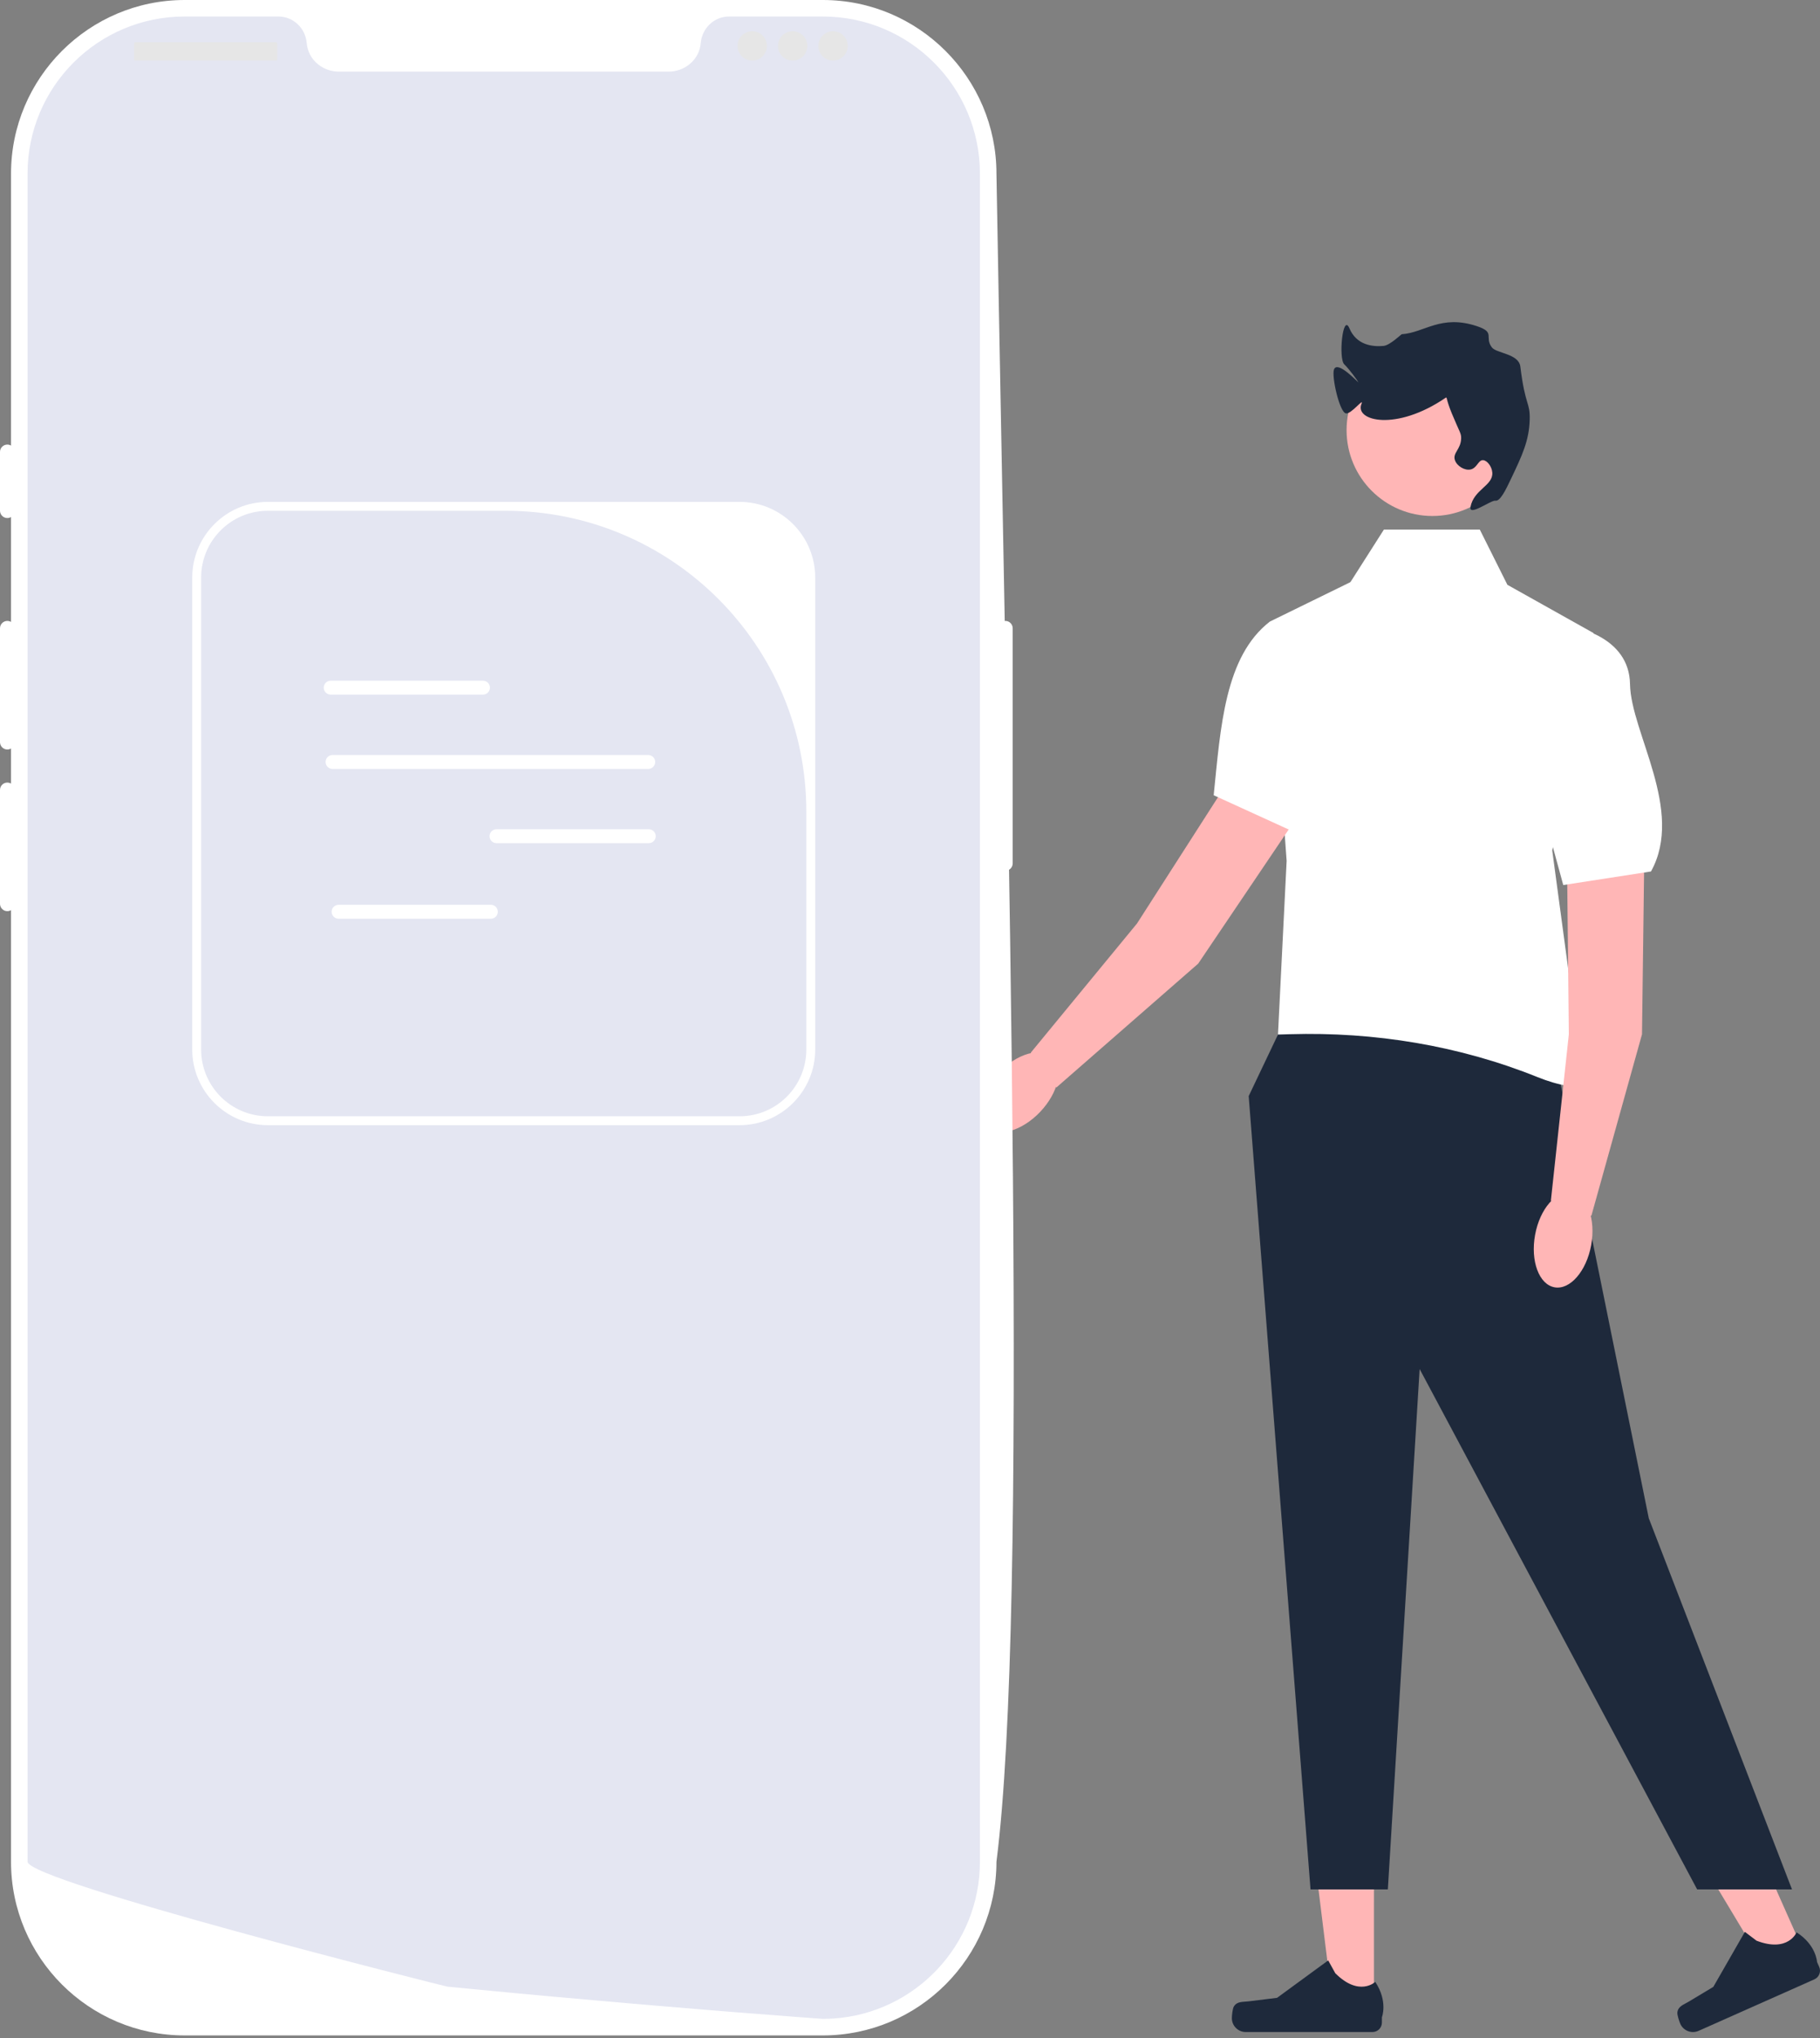 <svg width="461" height="516" viewBox="0 0 461 516" fill="none" xmlns="http://www.w3.org/2000/svg">
<rect x="0" y="0" width="461" height="516" fill="#808080" stroke="none"/>
<path d="M348.022 508.233L337.66 508.232L332.73 468.265L348.024 468.266L348.022 508.233Z" fill="#FFB6B6"/>
<path d="M312.52 507.998C312.198 508.542 312.027 510.296 312.027 510.927C312.027 512.87 313.602 514.444 315.544 514.444H347.634C348.959 514.444 350.033 513.37 350.033 512.045V510.709C350.033 510.709 351.62 506.694 348.352 501.745C348.352 501.745 344.29 505.62 338.221 499.55L336.431 496.308L323.474 505.783L316.293 506.667C314.722 506.861 313.328 506.637 312.52 507.998Z" fill="#1E293B"/>
<path d="M457.406 495.271L447.938 499.479L427.197 464.961L441.172 458.749L457.406 495.271Z" fill="#FFB6B6"/>
<path d="M424.871 509.478C424.797 510.106 425.354 511.777 425.611 512.355C426.4 514.13 428.478 514.929 430.253 514.14L459.575 501.103C460.786 500.565 461.331 499.147 460.793 497.936L460.25 496.716C460.25 496.716 460.069 492.402 455.072 489.207C455.072 489.207 452.935 494.398 444.923 491.318L441.97 489.082L433.98 503.004L427.777 506.729C426.42 507.544 425.057 507.906 424.871 509.478Z" fill="#1E293B"/>
<path d="M325.502 258.146L316.289 277.493L331.951 478.331H351.537L359.589 346.589L429.882 478.331H453.907L417.629 384.361L392.755 261.832L325.502 258.146Z" fill="#1E293B"/>
<path d="M374.83 134.073H350.537L341.627 148.053L321.531 157.664L325.9 217.953L323.708 261.911L326.711 261.824C348.151 261.198 369.58 264.685 389.476 272.697C394.58 274.752 399.931 275.898 404.537 274.747C404.537 274.747 402.79 267.757 401.042 266.009C399.295 264.262 398.421 262.817 399.295 261.792C400.169 260.767 401.916 259.893 400.169 258.146C398.421 256.398 398.421 254.197 398.421 254.197L393.179 215.332L403.664 160.286L381.82 148.053L374.83 134.073Z" fill="white"/>
<path d="M416.575 210.291L415.913 261.852L403.083 307.816L392.828 303.99L397.381 261.86L396.783 204.847L416.575 210.291Z" fill="#FFB6B6"/>
<path d="M403.04 315.228C404.243 308.619 402.037 302.681 398.113 301.967C394.189 301.252 390.032 306.031 388.829 312.64C387.625 319.25 389.831 325.187 393.755 325.901C397.68 326.616 401.836 321.837 403.04 315.228Z" fill="#FFB6B6"/>
<path d="M398.532 158.78C398.532 158.78 412.693 160.985 412.878 173.197C413.063 185.409 426.74 205.165 418.192 220.627L395.967 224.062L384 180.255L397.677 157.062" fill="white"/>
<path d="M332.35 201.211L303.503 243.953L267.556 275.338L261.081 266.512L288.006 233.79L318.791 185.799L332.35 201.211Z" fill="#FFB6B6"/>
<path d="M263.452 281.51C268.085 276.645 269.498 270.471 266.61 267.72C263.721 264.97 257.624 266.684 252.991 271.549C248.359 276.414 246.945 282.587 249.833 285.338C252.722 288.089 258.819 286.375 263.452 281.51Z" fill="#FFB6B6"/>
<path d="M346.052 147.253C346.052 147.253 356.923 157.071 350.265 167.559C343.607 178.048 344.266 202.519 328.331 210.873L307.422 201.329C309.183 184.098 310.211 166.233 321.648 157.363L346.281 145.312" fill="white"/>
<path d="M362.821 130.631C374.826 130.631 384.558 120.899 384.558 108.894C384.558 96.889 374.826 87.157 362.821 87.157C350.816 87.157 341.084 96.889 341.084 108.894C341.084 120.899 350.816 130.631 362.821 130.631Z" fill="#FFB6B6"/>
<path d="M378.785 126.754C379.983 126.958 381.388 124.056 382.731 121.229C385.543 115.312 387.331 111.551 387.467 106.234C387.583 101.702 386.324 102.892 385.099 92.817C384.695 89.494 379.018 89.501 377.863 87.923C375.911 85.258 378.906 84.158 374.05 82.557C364.955 79.558 360.842 84.217 355.066 84.618C354.92 84.629 352.057 87.429 350.458 87.574C347.656 87.827 343.614 87.391 341.802 83.122C340.107 79.131 338.985 90.794 340.499 92.238C341.785 93.463 344.003 96.54 344.06 96.763C344.124 97.016 338.786 91.103 337.895 93.54C337.254 95.294 339.272 104.316 340.903 104.655C342.266 104.939 345.601 100.444 344.849 102.288C343.104 106.563 353.597 109.291 366.158 100.709C366.603 100.405 366.182 100.89 367.736 104.655C369.696 109.404 370.138 109.661 370.104 110.969C370.03 113.8 367.904 114.634 368.525 116.494C369.029 118 370.996 119.166 372.472 118.861C374.137 118.518 374.423 116.457 375.628 116.494C376.661 116.525 377.887 118.081 377.996 119.651C378.226 122.958 373.33 123.868 372.472 128.332C371.987 130.851 377.685 126.566 378.785 126.754Z" fill="#1E293B"/>
<path d="M208.424 515.301H46.764C22.517 515.301 2.791 495.574 2.791 471.327V43.973C2.791 19.727 22.517 0 46.764 0H208.424C232.67 0 252.397 19.727 252.397 43.973C255.406 215.585 260.537 407.764 252.397 471.327C252.397 495.574 232.67 515.301 208.424 515.301Z" fill="white"/>
<path d="M254.651 157.194C253.625 157.194 252.791 158.029 252.791 159.055V218.584C252.791 219.61 253.625 220.444 254.651 220.444C255.677 220.444 256.511 219.61 256.511 218.584V159.055C256.511 158.029 255.677 157.194 254.651 157.194Z" fill="white"/>
<path d="M248.211 43.974V471.32C248.211 492.425 231.785 509.689 211.015 511.028H211.005C210.699 511.047 210.392 511.065 210.075 511.075C209.527 511.103 208.978 511.112 208.42 511.112C208.42 511.112 206.373 510.963 202.634 510.684C198.858 510.405 193.361 509.986 186.505 509.438C184.45 509.279 182.283 509.103 179.994 508.917C175.437 508.545 170.433 508.135 165.066 507.67C162.926 507.494 160.713 507.298 158.452 507.103C146.9 506.108 133.962 504.945 120.316 503.624C118.01 503.41 115.684 503.187 113.34 502.954C112.726 502.889 6.977 476.306 6.977 471.32V43.974C6.977 21.995 24.789 4.183 46.768 4.183H70.524C74.319 4.183 77.37 7.14 77.695 10.926C77.723 11.177 77.751 11.428 77.798 11.68C78.486 15.484 81.974 18.135 85.844 18.135H169.344C173.214 18.135 176.702 15.484 177.39 11.68C177.437 11.428 177.464 11.177 177.492 10.926C177.818 7.14 180.869 4.183 184.664 4.183H208.42C230.399 4.183 248.211 21.995 248.211 43.974Z" fill="#E4E6F2"/>
<path d="M1.86 112.548C0.834 112.548 0 113.382 0 114.408V129.29C0 130.316 0.834 131.151 1.86 131.151C2.886 131.151 3.721 130.316 3.721 129.29V114.408C3.721 113.382 2.886 112.548 1.86 112.548Z" fill="white"/>
<path d="M1.86 157.194C0.834 157.194 0 158.029 0 159.055V187.889C0 188.915 0.834 189.749 1.86 189.749C2.886 189.749 3.721 188.915 3.721 187.889V159.055C3.721 158.029 2.886 157.194 1.86 157.194Z" fill="white"/>
<path d="M1.86 198.121C0.834 198.121 0 198.955 0 199.981V228.816C0 229.842 0.834 230.676 1.86 230.676C2.886 230.676 3.721 229.842 3.721 228.816V199.981C3.721 198.955 2.886 198.121 1.86 198.121Z" fill="white"/>
<path d="M69.877 10.697H34.3C34.107 10.697 33.951 10.854 33.951 11.047V14.998C33.951 15.191 34.107 15.348 34.3 15.348H69.877C70.07 15.348 70.226 15.191 70.226 14.998V11.047C70.226 10.854 70.07 10.697 69.877 10.697Z" fill="#E6E6E6"/>
<path d="M190.542 15.347C192.597 15.347 194.262 13.682 194.262 11.627C194.262 9.572 192.597 7.906 190.542 7.906C188.487 7.906 186.821 9.572 186.821 11.627C186.821 13.682 188.487 15.347 190.542 15.347Z" fill="#E6E6E6"/>
<path d="M200.773 15.347C202.828 15.347 204.494 13.682 204.494 11.627C204.494 9.572 202.828 7.906 200.773 7.906C198.718 7.906 197.053 9.572 197.053 11.627C197.053 13.682 198.718 15.347 200.773 15.347Z" fill="#E6E6E6"/>
<path d="M211.005 15.347C213.06 15.347 214.726 13.682 214.726 11.627C214.726 9.572 213.06 7.906 211.005 7.906C208.95 7.906 207.285 9.572 207.285 11.627C207.285 13.682 208.95 15.347 211.005 15.347Z" fill="#E6E6E6"/>
<path d="M206.493 146.219V265.696C206.493 276.262 197.898 284.857 187.332 284.857H67.855C57.289 284.857 48.694 276.262 48.694 265.696V146.219C48.694 135.653 57.289 127.058 67.855 127.058H187.332C197.898 127.058 206.493 135.653 206.493 146.219ZM187.332 282.603C196.669 282.603 204.239 275.033 204.239 265.696V205.46C204.239 163.405 170.146 129.312 128.091 129.312H67.855C58.518 129.312 50.948 136.881 50.948 146.219V265.696C50.948 275.033 58.518 282.603 67.855 282.603H187.332Z" fill="white"/>
<path d="M122.335 175.854H83.764C82.791 175.854 82 175.063 82 174.09C82 173.118 82.791 172.327 83.764 172.327H122.335C123.307 172.327 124.098 173.118 124.098 174.09C124.098 175.063 123.307 175.854 122.335 175.854Z" fill="white"/>
<path d="M164.335 213.461H125.764C124.791 213.461 124 212.669 124 211.697C124 210.724 124.791 209.934 125.764 209.934H164.335C165.307 209.934 166.098 210.724 166.098 211.697C166.098 212.669 165.307 213.461 164.335 213.461Z" fill="white"/>
<path d="M124.337 232.589H85.766C84.793 232.589 84.002 231.798 84.002 230.826C84.002 229.853 84.793 229.062 85.766 229.062H124.337C125.309 229.062 126.1 229.853 126.1 230.826C126.1 231.798 125.309 232.589 124.337 232.589Z" fill="white"/>
<path d="M164.196 194.67H84.229C83.257 194.67 82.465 193.878 82.465 192.906C82.465 191.933 83.257 191.143 84.229 191.143H164.196C165.168 191.143 165.959 191.933 165.959 192.906C165.959 193.878 165.168 194.67 164.196 194.67Z" fill="white"/>
</svg>
